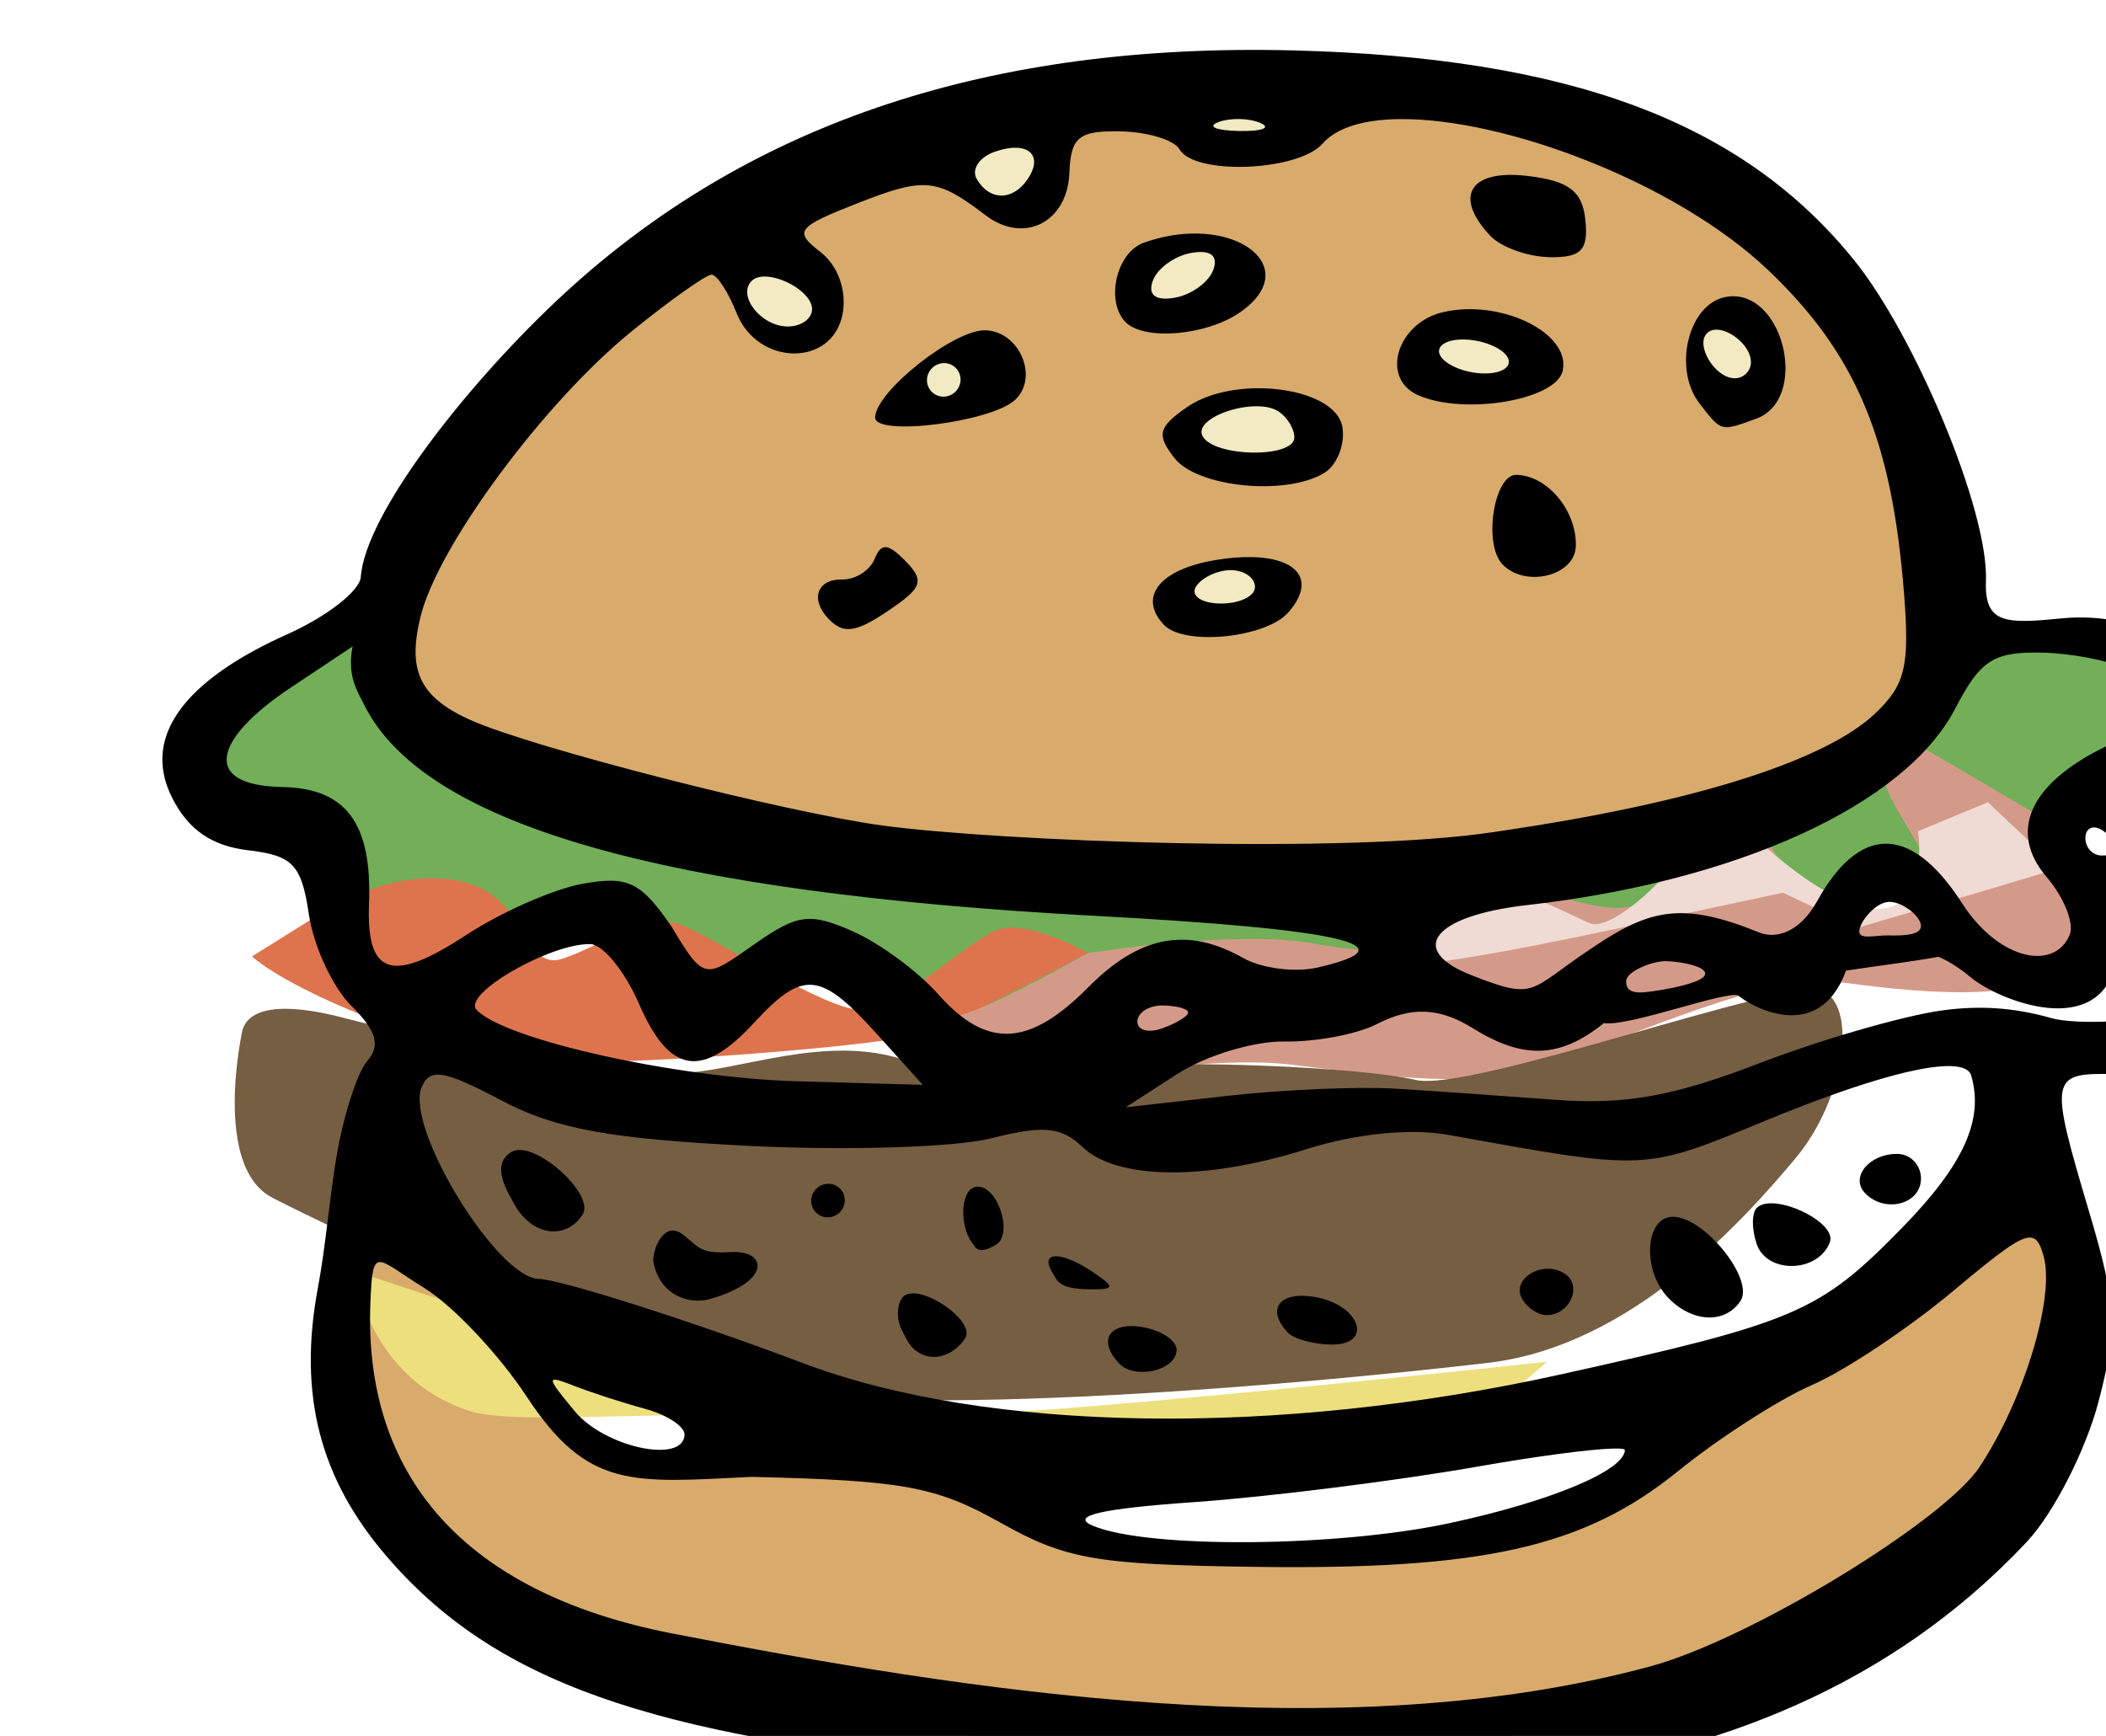 <?xml version="1.0" ?><svg xmlns="http://www.w3.org/2000/svg" width="172.654mm" height="142.33mm" viewBox="0 0 172.654 142.33">
    <path d="m 32275.418,9826.445 c -169.827,0.912 -245.065,132.181 -264.939,176.981 12.868,58.749 143.663,60.837 239.615,67.635 95.952,6.796 171.484,-15.44 213.445,-25.762 41.962,-10.323 37.206,-59.836 34.502,-77.627 -2.704,-17.791 -24.244,-132.928 -205.891,-140.9 -5.676,-0.249 -11.254,-0.356 -16.732,-0.326 z m 251.934,348.76 c -0.797,-0.07 -1.509,0.195 -2.082,0.795 -4.588,4.803 -94.851,59.83 -113.204,76.262 -18.351,16.433 -39.795,18.746 -68.181,26.4 -28.385,7.654 -100.922,4.274 -116.84,-1.119 -15.917,-5.394 -40.168,-24.522 -40.168,-24.522 0,0 -78.185,11.459 -98.971,1.094 -20.787,-10.365 -28.371,-26.038 -31.554,-32.611 -3.185,-6.573 -37.267,-37.329 -45.133,-41.121 -5.43,14.409 -13.108,57.386 8.896,91.262 22.004,33.874 73.129,68.592 260.209,73.648 187.08,5.056 251.218,-92.779 257.117,-124.969 5.162,-28.166 -4.516,-44.655 -10.089,-45.119 z" transform="translate(8.669,-27.972) translate(-7033.885,-2230.989) matrix(0.265,0,0,0.265,-1427.065,-338.943)" fill="#d8ab6c" paint-order="markers stroke fill"/>
    <path d="m 32283.424,9832.777 c -0.132,2e-4 -0.265,0 -0.399,0.01 -8.528,0.295 -15.513,1.435 -15.793,9.279 0,0 6.234,7.887 12.045,9.152 5.811,1.265 11.951,-0.928 15.278,-5.398 3.275,-4.401 -2.804,-13.051 -11.131,-13.039 z m -77.145,7.297 c -4.641,0.032 -14.406,10.045 -14.406,10.045 1.969,4.935 7.358,20.244 19.402,17.629 12.045,-2.615 9.092,-10.586 8.905,-19.443 -0.189,-8.857 -9.138,-7.929 -13.684,-8.225 -0.07,0 -0.143,-0.01 -0.217,-0.01 z m 57.537,37.738 c -0.726,0 -1.477,0.022 -2.254,0.059 -12.419,0.59 -21.433,10.02 -16.052,23.1 0,0 12.303,-0.029 17.552,-0.619 5.25,-0.591 16.074,-7.002 16.543,-13.117 0.44,-5.733 -4.888,-9.464 -15.789,-9.422 z m -135.162,4.148 c -5.202,3.248 -7.077,14.636 1.407,22.102 8.482,7.465 21.274,8.866 22.564,-4.846 1.289,-13.712 -23.971,-17.256 -23.971,-17.256 z m 296.998,19.445 c -1.658,0.053 -3.071,1.277 -4.281,5.271 -2.672,8.815 -0.138,21.643 8.998,19.865 9.136,-1.778 10.123,-2.657 12.709,-10.889 2.587,-8.232 -5.165,-11.17 -10.273,-12.141 -2.794,-0.531 -5.151,-2.171 -7.153,-2.107 z m -77.365,2.469 c -6.195,0.056 -11.268,2.579 -14.695,10.438 0,0 7.078,7.97 16.826,9.783 9.747,1.813 12.233,2.374 17.357,-4.193 5.125,-6.567 -1.048,-12.845 -11.078,-14.996 -2.977,-0.638 -5.794,-1.055 -8.41,-1.031 z m -154.137,7.137 c -2.275,-0.01 -4.952,0.624 -7.9,2.16 -8.577,4.471 -11.387,7.676 -7.217,15.816 0,0 7.358,1.098 12.701,-0.041 5.342,-1.139 10.965,-8.141 10.168,-12.611 -0.522,-2.934 -3.407,-5.304 -7.752,-5.324 z m 95.145,15.865 c -1.521,0.01 -3.038,0.063 -4.488,0.129 -9.279,0.422 -20.808,2.742 -22.448,10.207 0.609,7.971 13.075,8.099 21.041,9.617 7.968,1.518 18.888,-0.423 20.809,-10.334 1.622,-8.363 -6.7,-9.668 -14.914,-9.619 z m -10.998,49.834 c -1.724,0.017 -3.321,0.17 -4.504,0.275 -4.733,0.422 -14.716,2.193 -11.857,11.051 2.859,8.857 3.657,7.676 16.685,7.506 0,0 10.829,-0.631 11.029,-10.395 0.151,-7.323 -6.181,-8.489 -11.353,-8.438 z" transform="translate(8.669,-27.972) translate(-7033.885,-2230.989) matrix(0.265,0,0,0.265,-1427.065,-338.943)" fill="#f1eac2" paint-order="markers stroke fill"/>
    <path d="m 32007.947,9993.879 c -7.951,4.001 -50.523,30.444 -48.535,46.869 1.987,16.425 20.491,7.676 29.381,19.32 8.891,11.643 5.348,45.08 20.816,48.235 15.468,3.155 39.466,-10.962 51.754,-16.133 12.288,-5.172 27.033,-3.643 35.526,10.863 8.493,14.506 17.635,18.475 28.802,7.807 11.168,-10.668 22.517,-16.75 42.864,0.488 20.347,17.239 36.682,35.421 49.982,24.102 13.299,-11.318 19.299,-32.201 37.803,-30.77 18.503,1.431 36.067,13.075 50.451,8.912 11.511,-3.332 19.212,-16.476 21.871,-23.002 0.852,4.753 2.217,10.367 4.381,15.201 4.868,10.878 34.918,11.534 50.307,9.067 15.389,-2.468 19.025,-21.355 33.63,-21.959 14.606,-0.604 26.637,12.489 36.653,4.432 10.017,-8.058 10.354,-18.232 22.609,-21.504 12.255,-3.275 24.958,15.813 29.434,22.763 4.477,6.95 32.456,4.935 36.652,-5.59 4.197,-10.526 -9.176,-28.355 -8.113,-41.197 1.064,-12.842 19.25,-14.704 29.043,-20.898 9.793,-6.195 10.799,-17.325 -4.813,-25.483 -15.613,-8.159 -53.777,-4.683 -53.777,-4.683 0,0 -27.979,32.633 -46.166,45.828 -18.187,13.194 -112.478,31.425 -131.168,33.49 0,0 0.174,2.689 0.705,6.529 -15.153,-3.05 -131.451,-9.481 -164.16,-15.162 -35.019,-6.082 -121.719,-28.914 -131.838,-41.664 -10.119,-12.75 -24.094,-35.861 -24.094,-35.861 z" transform="translate(8.669,-27.972) translate(-7033.885,-2230.989) matrix(0.265,0,0,0.265,-1427.065,-338.943)" fill="#72af58" paint-order="markers stroke fill"/>
    <path d="m 7045.869,2337.379 c 3.526,3.09 16.607,8.494 24.672,8.672 8.065,0.178 28.14,-1.435 30.817,-2.472 2.677,-1.037 13.058,-6.473 13.058,-6.473 0,0 -5.062,-2.901 -7.553,-1.864 -2.49,1.037 -7.96,6.368 -10.87,6.535 -2.909,0.168 -12.278,-6.001 -15.012,-7.028 -2.735,-1.026 -6.575,1.812 -9.648,2.817 -3.072,1.005 -2.956,-4.42 -7.192,-6.001 -4.236,-1.581 -9.38,0.272 -12.208,2.032 -2.828,1.76 -6.063,3.781 -6.063,3.781 z" fill="#de744d" paint-order="markers stroke fill" transform="translate(8.669,-27.972) translate(-7033.885,-2230.989)"/>
    <path d="m 7104.065,2346.581 c 6.515,2.117 18.644,-1.333 27.029,-0.324 8.385,1.009 14.855,2.081 21.308,-0.093 6.453,-2.174 17.892,-7.469 23.413,-6.708 5.521,0.761 15.77,1.972 18.289,-1.32 2.519,-3.292 0.052,-11.195 -2.45,-12.701 -2.502,-1.506 -8.954,-5.264 -8.954,-5.264 0,0 -4.037,0.342 -2.743,3.571 1.294,3.23 6.211,8.711 2.64,9.643 -3.571,0.932 -8.178,0.668 -10.611,-2.608 -2.433,-3.276 -2.623,-5.636 -5.556,-4.643 -2.933,0.994 -2.778,4.55 -5.814,6.459 -3.037,1.91 -6.28,-0.14 -9.61,-0.435 -3.33,-0.295 -3.427,-1.062 -8.235,1.838 -4.808,2.9 -3.669,3.394 -10.053,2.292 -6.384,-1.102 -18.301,0.818 -18.301,0.818 0,0 -7.175,4.083 -10.184,5.005 -5.808,1.781 -4.382,5.272 -0.166,4.469 z" fill="#d49a89" paint-order="markers stroke fill" transform="translate(8.669,-27.972) translate(-7033.885,-2230.989)"/>
    <path d="m 7140.583,2337.997 c 3.451,0.155 18.426,-3.152 20.031,-3.525 1.604,-0.372 10.783,-2.313 10.783,-2.313 l 6.09,2.873 10.732,-3.137 5.728,-1.724 -5.763,-5.434 -5.728,2.376 c 0,0 1.035,6.506 -3.451,6.366 -4.486,-0.14 -11.284,-7.174 -11.284,-7.174 0,0 -4.399,2.096 -5.521,3.758 -1.121,1.662 -5.072,5.217 -6.625,4.596 -1.553,-0.621 -6.056,-3.152 -7.85,-2.531 -1.794,0.621 -7.143,5.869 -7.143,5.869 z" fill="#efdad4" paint-order="markers stroke fill" transform="translate(8.669,-27.972) translate(-7033.885,-2230.989)"/>
    <path d="m 7054.182,2363.134 c 0,0 34.999,11.949 45.364,12.01 10.364,0.062 52.508,-4.533 52.508,-4.533 0,0 -8.617,7.786 -13.311,9.004 -4.694,1.218 -27.17,3.33 -32.447,2.513 -5.276,-0.817 -11.355,-5.515 -17.25,-6.705 -5.895,-1.19 -21.142,0.569 -25.322,-0.773 -4.18,-1.341 -8.103,-4.718 -9.542,-11.517 z" fill="#eddf7d" paint-order="markers stroke fill" transform="translate(8.669,-27.972) translate(-7033.885,-2230.989)"/>
    <path d="m 7045.103,2343.383 c 0.514,-1.665 2.981,-2.39 8.514,-0.91 5.534,1.48 22.785,4.826 27.976,4.44 5.191,-0.386 12.626,-3.577 19.273,-0.447 6.647,3.13 14.596,0.725 17.285,0.046 2.69,-0.678 18.519,-0.093 23.093,0.987 4.574,1.079 30.338,-8.393 33.301,-7.313 2.964,1.079 2.021,8.803 -2.176,13.799 -4.197,4.995 -13.363,15.325 -25.132,16.713 -11.77,1.387 -49.116,5.072 -62.256,1.68 -13.14,-3.392 -32.413,-12.642 -37.413,-15.202 -5,-2.56 -2.467,-13.793 -2.467,-13.793 z" fill="#755e42" paint-order="markers stroke fill" transform="translate(8.669,-27.972) translate(-7033.885,-2230.989)"/>
    <path d="m 32286.453,9818.861 c -92.001,-0.618 -163.746,25.571 -219.058,77.783 -28.581,26.978 -59.049,66.145 -60.379,85.309 -0.297,4.28 -10.57,12.265 -22.828,17.746 -27.491,12.29 -46.337,29.562 -35.405,50.805 5.013,9.739 12.214,14.654 23.377,15.973 13.849,1.63 16.512,4.445 18.803,19.867 1.467,9.882 7.412,22.644 13.209,28.359 7.686,7.579 9.001,12.172 4.859,16.961 -3.123,3.61 -7.43,17.055 -9.572,29.873 -2.141,12.819 -3.377,27.939 -5.672,40.104 -6.302,33.374 0.725,59.193 20.758,82.752 33.728,39.663 82.416,55.934 181.803,65.593 109.408,10.633 241.041,20.874 325.99,-69.427 8.604,-9.147 18.439,-28.896 22.223,-43.288 5.985,-22.775 5.627,-30.377 -2.778,-58.664 -12.514,-42.124 -12.307,-43.268 7.783,-42.882 18.62,0.357 37.477,-9.858 46.313,-25.092 8.084,-13.939 -6.339,-44.657 -24.777,-52.776 -17.215,-7.58 -12.021,-12.091 2.193,-20.489 27.083,-16 -4.451,-46.088 -39.952,-42.643 -17.057,1.656 -24.082,1.976 -23.558,-11.52 0.852,-22.031 -22.105,-76.087 -40.625,-99.109 -34.615,-43.033 -88.178,-62.934 -173.74,-65.092 -3.01,-0.076 -5.999,-0.123 -8.967,-0.143 z m -7.596,21.377 c 2.354,0.045 4.693,0.452 6.452,1.207 3.514,1.509 0.546,2.628 -6.596,2.492 -7.141,-0.137 -10.016,-1.369 -6.391,-2.742 1.814,-0.687 4.182,-1.002 6.535,-0.957 z m 49.455,0.021 c 32.35,-0.376 85.447,19.475 114.102,46.727 27.166,25.835 38.266,52.243 42.025,99.986 1.785,22.67 0.4,28.383 -9.05,37.301 -14.869,14.038 -53.571,26.777 -110.477,35.452 l -7.371,1.121 c -45.411,6.922 -152.89,2.919 -189.264,-2.041 -30.253,-4.125 -107.924,-24.003 -127.162,-32.545 -16.756,-7.441 -19.375,-16.234 -15.687,-31.782 5.181,-21.844 38.257,-66.591 65.564,-88.701 11.848,-9.592 22.901,-17.419 24.567,-17.381 1.664,0.032 5.133,5.357 7.705,11.838 6.591,16.605 29.835,16.751 32.828,0.203 1.301,-7.197 -1.481,-14.898 -6.891,-19.074 -8.308,-6.413 -7.331,-7.689 11.588,-15.107 20.71,-8.12 24.399,-7.767 39.539,3.773 11.821,9.011 25.312,2.174 25.904,-13.125 0.429,-11.085 2.902,-13.095 15.784,-12.85 8.401,0.161 16.632,2.656 18.287,5.547 4.645,8.111 36.66,6.845 44.25,-1.748 4.499,-5.095 12.976,-7.468 23.759,-7.594 z m -118.73,8.859 c 5.532,0.042 7.606,3.898 3.797,9.629 v 0 c -4.584,6.888 -11.884,6.891 -15.83,0 -1.667,-2.909 0.78,-6.66 5.437,-8.332 2.523,-0.906 4.752,-1.315 6.596,-1.301 z m 152.199,8.418 c -12.724,0.394 -15.401,8.158 -5.312,18.852 3.295,3.491 11.531,6.457 18.301,6.586 9.794,0.188 12.065,-2.157 11.099,-11.477 -0.926,-8.979 -5.138,-12.166 -18.027,-13.666 -2.22,-0.257 -4.243,-0.351 -6.061,-0.295 z m -95.773,18.137 c -5.143,-0.121 -10.883,0.727 -16.795,2.85 -8.402,3.016 -11.876,17.905 -5.703,24.447 5.596,5.931 25.021,4.344 35.484,-2.897 16.146,-11.177 5.382,-23.967 -12.986,-24.4 z m 0.05,5.727 c 4.434,-0.264 6.115,1.691 4.662,5.576 -1.429,3.818 -6.796,7.67 -11.926,8.559 -5.959,1.032 -8.39,-0.886 -6.729,-5.326 1.429,-3.818 6.795,-7.67 11.924,-8.559 0.745,-0.129 1.435,-0.212 2.069,-0.25 z m -134.639,7.58 c 5.937,-0.349 15.402,5.185 15.205,10.236 -0.114,2.945 -3.574,5.29 -7.691,5.211 -8.272,-0.159 -15.622,-9.728 -10.899,-14.188 0.832,-0.785 2.015,-1.179 3.385,-1.26 z m 299.654,6.104 c -0.532,0.022 -1.075,0.08 -1.627,0.174 -11.673,1.987 -16.691,22.182 -8.215,33.062 6.827,8.761 6.357,8.634 17.35,4.688 16.371,-5.878 9.006,-38.614 -7.508,-37.924 z m -82.324,4.01 c -2.303,0.079 -4.604,0.363 -6.846,0.877 -14.289,3.278 -19.547,20.427 -7.873,25.67 14.149,6.35 42.727,1.592 44.799,-7.457 2.335,-10.188 -13.958,-19.642 -30.08,-19.09 z m 77.525,6.307 c 4.512,-0.111 10.999,5.277 10.805,10.254 -0.104,2.688 -2.39,4.846 -5.078,4.793 -6.128,-0.118 -12.291,-10.371 -8.428,-14.02 0.725,-0.684 1.66,-1.002 2.701,-1.027 z m -226.119,0.203 c -9.661,-0.185 -33.711,18.838 -34.025,26.914 -0.234,6.062 35.967,1.54 43.334,-5.414 7.446,-7.029 1.269,-21.296 -9.309,-21.5 z m 148.223,2.846 c 5.713,0.11 11.741,2.564 13.396,5.453 1.655,2.889 -1.666,5.164 -7.379,5.055 -5.714,-0.11 -11.743,-2.564 -13.398,-5.453 -1.655,-2.889 1.667,-5.164 7.381,-5.055 z m -160.809,7.305 c 2.857,0.055 5.104,2.436 4.994,5.291 -0.111,2.857 -2.538,5.151 -5.394,5.094 -2.858,-0.055 -5.104,-2.437 -4.994,-5.293 0.11,-2.856 2.536,-5.149 5.394,-5.092 z m 96.317,7.785 c -7.788,0.133 -15.686,1.978 -21.278,5.851 -8.914,6.179 -9.493,8.528 -3.869,15.746 7.045,9.042 34.374,11.785 46.281,4.646 3.949,-2.366 6.508,-8.713 5.7,-14.102 -1.18,-7.828 -13.854,-12.364 -26.834,-12.143 z m -0.141,5.564 c 2.796,-0.044 5.368,0.426 7.16,1.596 2.796,1.825 5.001,5.49 4.924,8.174 -0.334,6.372 -24.682,5.952 -28.336,-0.426 -2.545,-4.444 7.863,-9.212 16.252,-9.344 z m 80.779,21.223 c -6.934,-0.133 -10.32,21.313 -4.361,27.629 6.985,7.402 22.385,3.711 22.736,-5.451 0.424,-10.933 -8.738,-21.992 -18.375,-22.178 z m -195.074,22.369 c -1.441,-0.081 -2.464,1.159 -3.5,3.697 -1.448,3.544 -5.943,6.384 -9.99,6.305 -7.742,-0.149 -9.997,6.07 -4.365,12.039 v 0.01 c 4.885,5.177 8.815,4.484 20.371,-3.59 8.762,-6.121 9.304,-8.327 3.492,-14.223 -2.709,-2.751 -4.567,-4.153 -6.008,-4.234 z m 113.203,3.082 c -3.316,-0.066 -7.098,0.225 -11.283,0.924 -17.233,2.88 -24.011,11.424 -15.891,20.029 6.228,6.601 31.463,4.098 38.448,-3.812 8.677,-9.829 3.095,-16.852 -11.274,-17.141 z m -6.289,4.033 c 4.117,0.079 7.395,2.482 7.285,5.338 -0.11,2.856 -5.014,5.1 -10.896,4.986 -5.882,-0.113 -9.159,-2.515 -7.283,-5.336 1.875,-2.821 6.778,-5.068 10.894,-4.988 z m -271.886,23.615 c -1.749,9.109 1.385,13.606 3.552,17.987 18.457,37.303 93.025,58.213 226.205,65.362 76.517,4.108 98.378,9.197 68.741,15.998 -6.943,1.594 -17.264,0.27 -22.936,-2.938 -17.293,-9.787 -32.069,-7.005 -47.957,9.026 -18.349,18.52 -31.431,19.118 -46.471,2.125 -6.225,-7.035 -18.127,-15.787 -26.445,-19.449 -13.203,-5.814 -17.028,-5.325 -30.117,3.836 -15.615,10.927 -15.639,11.841 -26.031,-5.479 -9.452,-13.674 -13.385,-15.552 -27.362,-13.046 -8.978,1.609 -25.243,8.777 -36.142,15.927 -22.841,14.982 -30.804,12.425 -29.952,-9.617 0.968,-25.026 -7.047,-35.859 -26.814,-36.238 -25.435,-0.488 -21.101,-14.976 2.434,-30.647 z m 522.515,1.905 c 17.966,0.344 43.908,8.324 38.233,16.861 -1.739,2.614 -10.091,8.137 -18.561,12.27 -23.401,11.419 -30.077,26.301 -18.086,40.322 5.357,6.263 8.555,14.288 7.121,17.832 -4.535,11.153 -21.741,8.192 -33.289,-9.732 -16.542,-25.676 -32.359,-23.155 -44.719,-0.858 -5.677,10.241 -13.117,11.898 -18.087,9.88 -23.468,-9.531 -33.629,-7.243 -50.642,4.117 l -1.592,1.063 c -19.227,12.838 -16.572,15.941 -36.599,8.12 -20.331,-7.939 -11.985,-18.489 17.233,-21.785 64.165,-7.241 116.687,-30.677 132.318,-60.85 7.718,-14.896 11.785,-17.527 26.67,-17.24 z m 15.981,54.094 c 0.832,-0.07 1.821,0.221 2.867,0.904 2.788,1.819 5.041,4.331 4.98,5.597 -0.05,1.258 -2.425,2.247 -5.281,2.189 -2.857,-0.06 -5.1,-2.575 -4.982,-5.599 0.07,-1.89 1.028,-2.981 2.416,-3.091 z m 18.021,16.892 c 2.78,0.138 5.041,1.809 5.092,5.183 0.04,2.858 -3.856,5.933 -8.658,6.826 -5.465,1.016 -7.76,-0.975 -6.133,-5.314 1.692,-4.519 6.124,-6.873 9.699,-6.695 z m -80.984,6.128 c 4.284,0.08 9.789,4.692 9.676,7.55 -0.111,2.874 -5.794,2.919 -10.079,2.836 -4.286,-0.08 -9.107,1.478 -8.998,-1.378 0.111,-2.855 5.115,-9.09 9.401,-9.008 z m -401.975,13.069 c 3.899,0.08 10.672,8.389 15.055,18.474 9.416,21.68 19.45,23.337 35.578,5.88 15.18,-16.429 20.463,-15.964 37.885,3.325 l 14.328,15.863 -38.617,-1.083 c -37.663,-1.056 -90.686,-12.854 -99.432,-22.123 -4.562,-4.835 22.688,-20.578 35.203,-20.336 z m 417.072,3.934 c 0,0 4.175,1.499 10.33,6.611 7.912,6.571 39.774,19.836 44.845,-5.751 0,0 0.1,-0.634 13.523,-0.5 18.866,0.177 21.836,7.48 6.246,15.358 -9.47,4.786 -32.694,5.344 -39.944,3.27 -12.061,-3.448 -22.863,-3.941 -34.027,-2.379 -12.087,1.69 -37.572,9.077 -56.635,16.418 -26.392,10.165 -41.458,12.841 -63.164,11.201 -15.678,-1.182 -37.842,-2.727 -49.25,-3.432 v 0 c -11.408,-0.705 -34.838,0.305 -52.066,2.244 l -31.324,3.526 15.994,-10.33 c 8.797,-5.682 23.744,-10.217 33.217,-10.036 9.472,0.166 22.183,-2.209 28.244,-5.271 8.181,-4.13 17.238,-6.736 29.789,1.074 15.446,9.612 26.823,9.697 40.701,-1.498 7.685,1.25 38.655,-10.449 41.697,-8.465 3.157,2.864 24.653,15.599 33.227,-7.772 10.638,-1.61 18.739,-2.52 28.597,-4.268 z m -84.193,1.346 c 4.46,0.09 13.626,1.759 11.75,4.582 -1.876,2.82 -17.184,5.158 -19.873,5.104 -2.688,-0.05 -4.408,-0.763 -4.295,-3.619 0.11,-2.857 7.964,-6.155 12.418,-6.067 z m -155.66,13.709 c 4.286,0.08 7.773,1.073 7.713,2.191 -0.04,1.122 -3.637,3.32 -7.987,4.881 -4.348,1.562 -7.816,0.576 -7.711,-2.192 0.108,-2.764 3.7,-4.964 7.985,-4.88 z m 241.889,18.768 c 4.676,-0.178 7.453,0.77 8.078,2.902 4.006,13.679 -2.352,27.668 -21.448,47.192 -25.506,26.077 -32.665,29.15 -105.58,45.3 v 0 c -87.684,19.415 -177.422,18.055 -234.543,-3.561 -33.761,-12.776 -74.823,-25.869 -81.537,-25.998 -12.97,-0.248 -41.518,-46.976 -36.254,-59.341 2.548,-5.988 6.915,-5.268 24.498,4.037 16.747,8.862 33.365,11.939 76.455,14.121 30.284,1.538 64.121,0.494 75.198,-2.321 16.157,-4.106 21.755,-3.573 28.306,2.7 10.662,10.21 38.303,10.47 69.25,0.652 15.272,-4.812 32.166,-6.536 43.983,-4.404 61.725,11.137 60.144,11.206 97.869,-4.346 25.957,-10.7 45.436,-16.546 55.725,-16.937 z m -440.375,25.962 c -1.172,-0.101 -2.218,0.07 -3.071,0.567 -3.952,2.307 -4.465,6.558 -0.668,13.485 l 1.348,2.46 c 5.639,10.288 16.045,11.323 21.213,3.549 3.677,-5.529 -10.622,-19.361 -18.822,-20.061 z m 425.73,1.202 c -8.672,-0.168 -14.822,7.133 -10.162,12.071 5.967,6.324 17.043,3.683 17.346,-4.138 0.166,-4.283 -3.067,-7.854 -7.184,-7.933 z m -330.736,9.239 c -2.857,-0.06 -5.287,2.237 -5.397,5.095 -0.11,2.854 2.137,5.234 4.994,5.29 2.856,0.05 5.281,-2.237 5.395,-5.092 0.111,-2.857 -2.136,-5.24 -4.992,-5.293 z m 46.183,0.881 c -5.324,-0.102 -5.954,11.464 -1.972,17.14 l 0.943,1.348 c 1.475,2.103 4.198,0.896 6.588,-0.502 5.365,-3.137 0.814,-17.865 -5.559,-17.986 z m 245.205,5.154 c -1.753,0.03 -3.237,0.453 -4.211,1.371 -1.635,1.536 -1.662,6.597 -0.07,11.25 v 0 c 3.197,9.327 19.072,8.917 22.627,-0.582 1.9,-5.079 -10.757,-12.183 -18.356,-12.039 z m -30.093,4.173 c -8.667,-0.168 -9.804,16.332 -1.715,24.907 v 0 c 7.416,7.853 17.698,8.376 22.51,1.139 4.38,-6.588 -11.006,-25.862 -20.793,-26.051 z m -309.651,4.251 c -4.113,0.181 -6.322,7.465 -5.844,9.873 2.057,10.356 11.232,13.094 17.426,11.332 19.447,-5.53 17.634,-15.238 6.483,-14.535 -9.797,0.619 -9.817,-1.659 -14.922,-5.511 -1.143,-0.862 -2.193,-1.201 -3.143,-1.159 z m 420.272,2.188 c 2.023,0.198 2.982,2.262 3.957,5.781 3.545,12.786 -6.088,44.424 -19.854,65.231 -10.979,16.59 -70.83,53.278 -101.892,61.675 -95.795,25.897 -210.833,7.631 -302.502,-10.199 -65.097,-12.662 -95.439,-49.442 -93.405,-102.047 0.718,-18.59 1.593,-14.123 16.682,-4.85 8.864,5.467 23.104,20.569 31.646,33.561 18.985,28.871 32.688,26.671 69.608,24.881 46.837,1.091 57.14,2.985 76.967,14.15 20.136,11.331 29.523,12.983 77.931,13.678 71.392,1.021 102.585,-5.988 131.707,-29.592 12.656,-10.257 31.337,-22.267 41.514,-26.69 10.178,-4.421 29.807,-17.504 43.623,-29.068 14.311,-11.979 20.645,-16.84 24.018,-16.511 z m -301.502,5.777 c -2.498,-0.04 -3.264,1.591 -1.297,4.88 l 1.193,1.995 c 1.709,2.858 5.778,3.252 10.608,3.346 7.566,0.08 7.731,-0.626 1.183,-5.092 -4.959,-3.384 -9.189,-5.09 -11.687,-5.129 z m 151.896,3.862 c -5.495,0.114 -10.452,4.65 -7.752,9.365 1.541,2.69 4.864,4.93 7.383,4.978 7.275,0.139 11.451,-9.127 5.781,-12.825 -1.688,-1.102 -3.58,-1.556 -5.412,-1.518 z m -196.853,7.641 c -0.943,0.09 -1.75,0.404 -2.354,0.974 -1.691,1.575 -2.491,6.406 -0.543,10.199 l 1.446,2.817 c 4.036,7.856 13.344,7.196 18.187,-0.09 3.139,-4.723 -10.135,-14.567 -16.736,-13.9 z m 121.072,0.724 c -7.986,-0.04 -10.461,5.053 -4.498,11.373 1.83,1.94 7.807,3.612 13.283,3.718 13.471,0.259 9.161,-12.375 -5.033,-14.748 -1.357,-0.226 -2.611,-0.338 -3.752,-0.343 z m -52.857,9.373 c -7.597,-0.02 -9.785,5.233 -3.811,11.565 4.856,5.145 17.704,2.155 17.787,-4.168 0.07,-2.856 -4.604,-6.033 -10.396,-7.057 -1.298,-0.229 -2.495,-0.337 -3.58,-0.34 z m -178.586,16.592 c 0.839,-0.13 2.942,0.638 6.306,1.95 5.191,2.026 15.008,5.204 21.819,7.061 6.809,1.857 12.301,5.46 12.203,8.006 h 0.01 c -0.354,9.151 -24.739,3.921 -34,-7.293 -5.631,-6.806 -7.742,-9.51 -6.343,-9.725 z m 327.664,21.301 c 2.311,-0.06 3.583,0.101 3.566,0.504 -0.247,6.383 -23.092,15.895 -54.193,22.568 -35.04,7.517 -93.686,7.933 -110.448,0.782 -7.104,-3.029 2.503,-5.255 31.471,-7.29 22.934,-1.609 62.305,-6.542 87.49,-10.96 18.889,-3.316 35.178,-5.432 42.114,-5.604 z" transform="translate(8.669,-27.972) translate(-7033.885,-2230.989) matrix(0.265,0,0,0.265,-1427.065,-338.943)"/>
</svg>